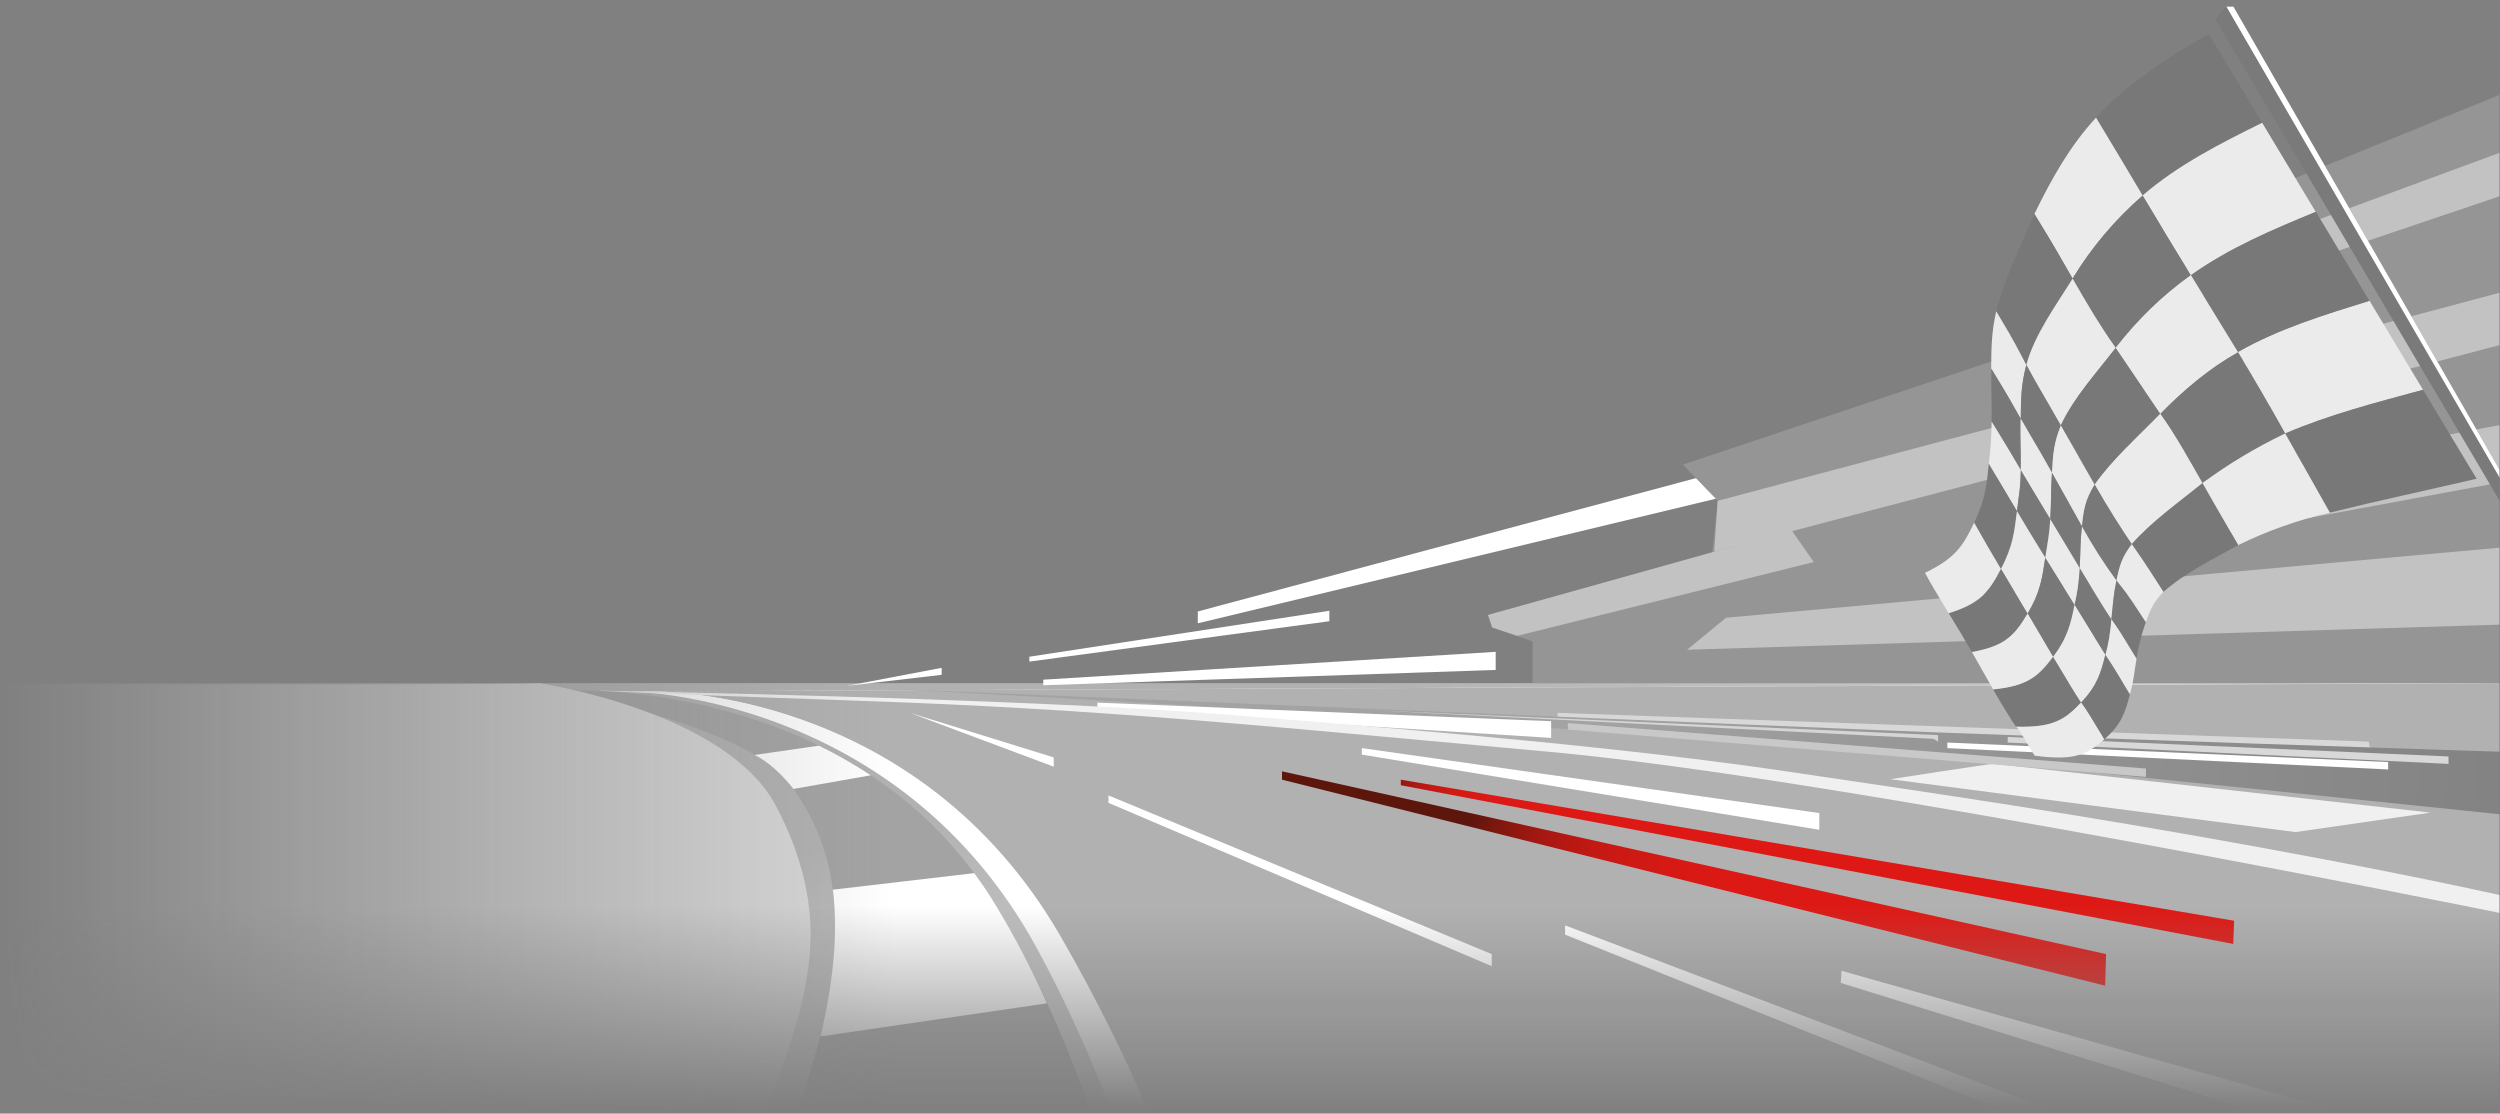 <svg width="898" height="400" viewBox="0 0 898 400" fill="none" xmlns="http://www.w3.org/2000/svg">
<rect x="0" y="0" width="898" height="400" fill="#808080" stroke="none"/>
<g clip-path="url(#clip0_33_150)">
<mask id="mask0_33_150" style="mask-type:alpha" maskUnits="userSpaceOnUse" x="0" y="-9" width="898" height="814">
<path d="M898 -9H-1.62125e-05V805H898V-9Z" fill="url(#paint0_linear_33_150)"/>
</mask>
<g mask="url(#mask0_33_150)">
<mask id="mask1_33_150" style="mask-type:alpha" maskUnits="userSpaceOnUse" x="0" y="0" width="898" height="846">
<path d="M898 0H-1.62125e-05V846H898V0Z" fill="url(#paint1_linear_33_150)"/>
</mask>
<g mask="url(#mask1_33_150)">
<path d="M-238.5 245.39H912.5V637.39H-238.5V245.39Z" fill="url(#paint2_linear_33_150)"/>
<path d="M226.32 248.39C226.32 248.39 322.55 249.14 372.32 340.39C408.5 406.72 439.84 507.39 448.32 644.39C616.32 643.39 900.32 644.39 900.32 644.39L896.32 269.39L892.32 245.39L226.32 248.39Z" fill="url(#paint3_linear_33_150)"/>
<path d="M235.5 248.39C235.5 248.39 329.5 246.39 381.5 336.39C433.5 426.39 459.5 525.39 473.5 644.39C641.5 643.39 909.5 644.39 909.5 644.39L905.5 269.39L901.5 245.39L235.5 248.39Z" fill="url(#paint4_linear_33_150)"/>
<path d="M235 248.39C235 248.39 329 246.39 381 336.39C433 426.39 459 525.39 473 644.39C641 643.39 909 644.39 909 644.39L905 269.39L901 245.39L235 248.39Z" fill="url(#paint5_linear_33_150)"/>
<path d="M326.83 256.06L378.5 275.39V272.06L326.83 256.06Z" fill="white"/>
<path d="M398.17 285.72V288.39L535.83 347.06V342.72L398.17 285.72Z" fill="white"/>
<path d="M562.17 332.39V335.72L898.5 470.72V460.06L562.17 332.39Z" fill="white"/>
<path d="M661.17 353.06L661.5 348.72L899.83 416.06V427.06L661.17 353.06Z" fill="white"/>
<path d="M201.34 248.05C201.34 248.05 307.67 241.72 358 325.72C408.33 409.72 435.17 542.05 439 738.39C439.49 763.17 166 700.39 166 700.39L169 637.39C169 637.39 258.5 477.22 278 421.89C299.84 365.89 311.34 319.8 284.34 282.3C273.45 267.18 238.28 255.98 200.19 247.99L201.34 248.05Z" fill="url(#paint6_linear_33_150)"/>
<path d="M271 271.18L294.15 267.84C300.586 270.975 306.809 274.53 312.78 278.48L285 283.39C284.72 282.98 278.5 274.8 271 271.18Z" fill="white"/>
<path d="M349.94 313.63C352.838 317.525 355.538 321.563 358.03 325.73C364.769 336.888 370.781 348.468 376.03 360.4L294.7 372.29C299.11 353.49 301.21 335.88 299.15 319.57L349.94 313.63Z" fill="white"/>
<path d="M537.25 234.14V240.64L374.75 246.14V244.14L537.25 234.14Z" fill="white"/>
<path d="M477.5 219.39V223.14L369.75 237.64V235.89L477.5 219.39Z" fill="white"/>
<path d="M430.25 219.64V223.89L844 124.39V108.89L430.25 219.64Z" fill="white"/>
<path d="M338.25 239.89V242.39L304 246.39L338.25 239.89Z" fill="white"/>
<path d="M899.5 33.39L748.5 94.89L752.5 117.39L604.5 166.89L617 179.89L615 198.89L534.5 220.89L536 225.39L550.5 230.39V245.39H901L899.5 33.39Z" fill="#959595"/>
<path d="M906 51.89L763.5 104.39V115.89L947 53.89L906 51.89Z" fill="#C2C2C2"/>
<path d="M904.5 103.39L617 179.89L615.75 198.14L909.5 120.89L904.5 103.39Z" fill="#C2C2C2"/>
<path d="M643.5 190.39L651.5 201.89L545 228.39L536 225.39L534.5 220.89L643.5 190.39Z" fill="#C2C2C2"/>
<path d="M900.25 172.89L787 193.89L784.5 173.89L907.5 150.89L900.25 172.89L899.87 175.01Z" fill="#C2C2C2"/>
<path d="M897 224.39L606 233.39L620 221.89L912.5 195.39L905 223.89L897 224.39Z" fill="#C2C2C2"/>
<path d="M850.83 266.39L851.5 269.39L559.5 258.06V256.06L850.83 266.39Z" fill="#D8D8D8"/>
<path d="M909.5 270.39C909.5 270.39 731.45 264.69 666 261.89C596 258.89 319 247.39 319 247.39C319 247.39 596 261.89 716 273.89C840.51 286.34 959 298.89 959 298.89L938.5 285.89L913.5 269.89" fill="url(#paint7_linear_33_150)"/>
<path d="M489.17 268.72V271.06L653.5 298.06V292.06L489.17 268.72Z" fill="white"/>
<path d="M557.17 259.06V265.06L394.17 254.72V252.39L557.17 259.06Z" fill="white"/>
<path d="M898.5 328.05C898.5 328.05 659.84 279.39 556.5 270.05C453.16 260.71 396.5 254.72 308.84 251.72C221.18 248.72 214.17 248.05 214.17 248.05C214.17 248.05 366.84 250.72 441.17 256.72C515.5 262.72 585.17 268.72 641.5 277.05C697.83 285.38 746.17 292.39 811.84 304.39C877.51 316.39 907.5 323.72 907.5 323.72L898.5 328.05Z" fill="#F0F0F0"/>
<path d="M873 291.89L824.5 298.89L679 279.89C679 279.89 714.5 274.39 716 274.39C717.5 274.39 873 291.89 873 291.89Z" fill="#F0F0F0"/>
<path d="M770.83 276.06V279.06L563.17 262.06V259.72L770.83 276.06Z" fill="#C8C8C8"/>
<path d="M694.5 265.39L491.5 255.06L696.17 264.06V266.39L694.5 265.39Z" fill="#D5D5D5"/>
<path d="M879.5 271.72V274.39L721.17 266.72V264.72L879.5 271.72Z" fill="#D8D8D8"/>
<path d="M857.83 273.72V276.39L699.5 268.72V266.72L857.83 273.72Z" fill="white"/>
<path d="M795.75 6.89L799.5 2.39H802.25L900.25 172.89L898.75 181.39L795.75 6.89Z" fill="#7A7A7A"/>
<path d="M802.25 2.39L900.25 172.89L899.87 175.01L799.74 2.39H802.25Z" fill="white"/>
<path d="M769.66 70.26C782.45 59.26 797.57 51.56 812.61 44.16C806.203 33.493 799.79 22.827 793.37 12.16C778.83 20.71 764.37 29.67 752.89 42.27C758.517 51.597 764.107 60.927 769.66 70.26Z" fill="#787878"/>
<path d="M786.94 98.87C800.67 89.07 816.33 82.51 831.82 76.11L812.57 44.11C797.57 51.51 782.41 59.18 769.62 70.21C775.35 79.85 781.16 89.36 786.94 98.87Z" fill="#EBEBEB"/>
<path d="M820.82 155.71C836.75 148.88 853.69 144.55 870.35 140.01L851.11 108.01C835.01 113.01 818.58 118.01 803.85 126.41C809.72 136.1 815.3 145.85 820.82 155.71Z" fill="#EBEBEB"/>
<path d="M803.85 126.46C818.58 118.04 835.01 113.07 851.11 108.06C844.69 97.393 838.273 86.727 831.86 76.06C816.37 82.46 800.71 89.06 786.98 98.82L803.85 126.46Z" fill="#787878"/>
<path d="M836.86 184.14C854.37 179.79 872.03 176.06 889.6 171.96L870.35 140.01C853.69 144.55 836.75 148.88 820.82 155.71C826.14 165.203 831.487 174.68 836.86 184.14Z" fill="#787878"/>
<path d="M744.49 100.08C751.29 88.9 759.781 78.841 769.66 70.26C764.12 60.927 758.53 51.593 752.89 42.26C743.36 52.59 736.89 64.32 730.77 76.82C738.74 89.84 739.83 92.02 744.49 100.08Z" fill="#EBEBEB"/>
<path d="M759.94 124.97C767.622 115.002 776.718 106.21 786.94 98.87C781.12 89.36 775.31 79.87 769.62 70.26C759.741 78.841 751.25 88.9 744.45 100.08C749.34 108.52 754.31 117.04 759.94 124.97Z" fill="#787878"/>
<path d="M791.12 173.53C800.43 166.657 810.375 160.69 820.82 155.71C815.3 145.85 809.72 136.1 803.82 126.46C793.39 132.33 784.22 140.05 775.89 148.6C781.62 156.48 786.31 165.1 791.12 173.53Z" fill="#787878"/>
<path d="M775.94 148.63C784.27 140.08 793.44 132.36 803.87 126.49L786.94 98.87C776.718 106.21 767.622 115.002 759.94 124.97C765.273 132.85 770.607 140.737 775.94 148.63Z" fill="#EBEBEB"/>
<path d="M803.94 195.81C814.423 190.67 825.462 186.755 836.84 184.14C831.473 174.667 826.14 165.19 820.84 155.71C810.395 160.69 800.45 166.657 791.14 173.53C795.43 181.07 796.35 182.79 803.94 195.81Z" fill="#EBEBEB"/>
<path d="M727.87 131.12C730.74 120.22 738.61 109.53 744.49 100.12C739.83 92.06 738.74 89.88 730.77 76.91C725.88 88.21 720.02 99.83 717.08 111.85C724.44 124.05 724.64 125.01 727.87 131.12Z" fill="#787878"/>
<path d="M740.26 152.84C744.86 142.84 753.39 133.59 759.97 124.97C754.31 117.04 749.34 108.52 744.49 100.08C738.61 109.53 730.74 120.22 727.87 131.08C731.11 137.24 735.17 143.95 740.26 152.84Z" fill="#EBEBEB"/>
<path d="M765.73 195.47C772.99 187.22 782.73 180.47 791.12 173.53C786.31 165.1 781.62 156.48 775.92 148.6C768.11 156.69 758.87 164.74 752.36 174.01C757.62 183.19 762.33 190.5 765.73 195.47Z" fill="#EBEBEB"/>
<path d="M752.36 174.01C758.87 164.74 768.11 156.69 775.92 148.6C770.587 140.707 765.253 132.83 759.92 124.97C753.34 133.59 744.81 142.82 740.21 152.84C745.35 161.73 747.09 164.83 752.36 174.01Z" fill="#787878"/>
<path d="M777.08 212.63C784.85 205.73 795.01 200.79 803.96 195.8C796.35 182.8 795.43 181.06 791.12 173.52C782.68 180.41 772.99 187.21 765.73 195.46C769.14 200.45 769.14 200.09 777.08 212.63Z" fill="#787878"/>
<path d="M725.83 150.42C725.93 142.42 726.04 138.15 727.83 131.12C724.6 125.01 724.4 124.05 717.04 111.81C715.39 119.31 715.29 123.95 715.23 132.4C721.72 142.93 722.61 144.75 725.83 150.42Z" fill="#EBEBEB"/>
<path d="M737.06 169.79C737.48 162.73 737.79 159.02 740.26 152.79C735.17 143.9 731.11 137.19 727.87 131.07C726.04 138.07 725.93 142.39 725.87 150.37C729.05 156.1 732.07 160.92 737.06 169.79Z" fill="#787878"/>
<path d="M760.22 208.54C761.38 202.95 762.22 200.15 765.73 195.47C762.33 190.47 757.62 183.19 752.36 174.01C748.98 179.63 748.47 182.85 747.8 189.01C751.513 195.782 755.662 202.306 760.22 208.54Z" fill="#787878"/>
<path d="M747.8 189.06C748.47 182.85 748.98 179.63 752.36 174.06C747.09 164.88 745.36 161.78 740.26 152.89C737.79 159.07 737.48 162.78 737.06 169.89C742.04 178.63 743.23 180.88 747.8 189.06Z" fill="#EBEBEB"/>
<path d="M770.76 223.51C772.57 218.51 773.71 216.12 777.08 212.64C769.14 200.09 769.14 200.45 765.73 195.47C762.19 200.15 761.38 202.95 760.22 208.54C763.19 212.42 762.82 211.21 770.76 223.51Z" fill="#EBEBEB"/>
<path d="M725.89 168.93C726.03 162.53 725.73 158.41 725.83 150.42C722.61 144.75 721.72 142.93 715.27 132.42C715.2 140.86 715.49 145.19 715.39 151.42C721.01 160.55 722.62 163.39 725.89 168.93Z" fill="#787878"/>
<path d="M736.46 186.51C736.84 180.51 736.63 176.84 737.06 169.79C732.06 160.92 729.06 156.1 725.83 150.42C725.73 158.42 726.03 162.53 725.89 168.93C729.17 174.47 731.11 177.63 736.46 186.51Z" fill="#EBEBEB"/>
<path d="M758.4 222.49C758.99 217.1 759.05 214.13 760.22 208.54C755.664 202.322 751.515 195.815 747.8 189.06C747.13 195.28 747.37 198.48 747 204.06C751.34 211.28 756.12 219.14 758.4 222.49Z" fill="#EBEBEB"/>
<path d="M747 204.04C747.37 198.48 747.13 195.28 747.8 189.04C743.23 180.86 742.04 178.64 737.06 169.77C736.63 176.77 736.84 180.49 736.46 186.49C741.8 195.42 742.66 196.8 747 204.04Z" fill="#787878"/>
<path d="M767.45 236.63C768.117 232.158 769.225 227.763 770.76 223.51C762.82 211.21 763.19 212.42 760.22 208.51C759.05 214.1 758.99 217.07 758.4 222.46C760.67 225.84 759.79 224.05 767.45 236.63Z" fill="#787878"/>
<path d="M724.49 183.63C725.4 176.18 725.75 175.36 725.89 168.96C722.62 163.42 721.01 160.58 715.39 151.45C715.34 156.518 715.006 161.579 714.39 166.61C718.85 174.07 721.01 177.75 724.49 183.63Z" fill="#EBEBEB"/>
<path d="M734.66 200.36C735.74 193.16 736.07 192.51 736.46 186.51C731.11 177.6 729.17 174.51 725.89 168.93C725.75 175.33 725.4 176.15 724.49 183.6C727.94 189.46 729.28 191.63 734.66 200.36Z" fill="#787878"/>
<path d="M756.23 235.25C757.367 231.077 758.093 226.804 758.4 222.49C756.12 219.14 751.34 211.28 747 204.04C746.791 208.488 746.169 212.907 745.14 217.24C749.35 224.01 754.18 232.11 756.23 235.25Z" fill="#787878"/>
<path d="M745.14 217.24C746.169 212.907 746.791 208.488 747 204.04C742.66 196.8 741.8 195.42 736.46 186.51C736.07 192.51 735.74 193.16 734.66 200.36C740.04 209.09 740.94 210.48 745.14 217.24Z" fill="#EBEBEB"/>
<path d="M765.06 249.46C766.75 243.09 766.49 241.92 767.45 236.63C759.79 224.05 760.67 225.84 758.45 222.49C758.143 226.804 757.417 231.077 756.28 235.25C758.29 238.4 757.16 236.27 765.06 249.46Z" fill="#EBEBEB"/>
<path d="M718.76 204.38C723.05 196.13 723.57 191.06 724.49 183.6C721.01 177.75 718.85 174.07 714.38 166.6C713.63 174.26 713.14 179.22 709.13 187.77C712.34 193.52 714.94 197.96 718.76 204.38Z" fill="#787878"/>
<path d="M728.28 220.43C732.93 212.61 733.58 207.56 734.66 200.36C729.28 191.63 727.97 189.46 724.49 183.6C723.57 191.06 723.05 196.13 718.76 204.38C722.55 210.81 723.58 212.51 728.28 220.43Z" fill="#EBEBEB"/>
<path d="M747.5 252.37C753.39 246.17 754.61 241.71 756.23 235.25C754.23 232.11 749.35 224.01 745.14 217.25C743.76 224.08 742.74 228.83 737.42 235.93C740.94 241.92 745.78 249.84 747.5 252.37Z" fill="#EBEBEB"/>
<path d="M737.42 235.92C742.74 228.82 743.76 224.07 745.14 217.24C740.94 210.48 740.04 209.09 734.66 200.36C733.58 207.56 732.93 212.61 728.28 220.43C732.94 228.34 733.85 229.92 737.42 235.92Z" fill="#787878"/>
<path d="M755.81 265.63C762.09 260.15 763.37 255.84 765.06 249.48C757.16 236.29 758.29 238.42 756.23 235.27C754.61 241.73 753.39 246.19 747.5 252.39C749.21 254.9 747.79 252.25 755.81 265.63Z" fill="#787878"/>
<path d="M699.94 220.26C711.3 216.73 714.44 212.63 718.73 204.38C714.94 197.96 712.31 193.52 709.1 187.75C705.1 196.3 702.1 200.62 691.47 205.75C693.18 209.08 696.14 213.94 699.94 220.26Z" fill="#EBEBEB"/>
<path d="M708.31 234.22C720.31 232.04 723.64 228.22 728.31 220.43C723.61 212.51 722.58 210.81 718.79 204.43C714.5 212.68 711.36 216.78 700 220.31C703.8 226.57 704.37 227.38 708.31 234.22Z" fill="#787878"/>
<path d="M724.15 261.04C737.46 261.34 741.61 258.57 747.5 252.37C745.78 249.84 740.99 241.92 737.42 235.92C732.1 243.01 728.32 246.38 715.9 247.64C718.76 252.63 723.23 259.89 724.15 261.04Z" fill="#787878"/>
<path d="M715.94 247.63C728.36 246.37 732.14 243 737.46 235.91C733.89 229.91 733.02 228.33 728.32 220.42C723.68 228.23 720.32 232.03 708.32 234.21C712.26 241.06 713.05 242.68 715.94 247.63Z" fill="#EBEBEB"/>
<path d="M730.84 271.44C745.12 273.34 749.54 271.09 755.84 265.61C747.84 252.25 749.24 254.9 747.53 252.37C741.64 258.57 737.53 261.37 724.18 261.04C725.07 262.2 723.14 258.63 730.84 271.44Z" fill="#EBEBEB"/>
<path d="M193.67 245.39C193.67 245.39 260.67 255.39 278.67 289.39C296.67 323.39 290.67 347.39 288.17 359.39C285.67 371.39 272.67 412.39 241.17 476.39C209.67 540.39 168.67 619.89 144.67 651.39C120.67 682.89 -252.83 672.05 -252.83 672.05L-323.5 419.39L-240.5 245.32C-240.5 245.32 192.59 246.47 193.67 245.39Z" fill="#D8D8D8"/>
<path d="M460.5 277.06V280.06L756.17 354.06L756.5 342.72L460.5 277.06Z" fill="url(#paint8_linear_33_150)"/>
<path d="M503.17 280.06V282.06L802.17 339.06L802.5 330.73L503.17 280.06Z" fill="url(#paint9_linear_33_150)"/>
</g>
</g>
</g>
<defs>
<linearGradient id="paint0_linear_33_150" x1="449" y1="325.62" x2="449" y2="398.557" gradientUnits="userSpaceOnUse">
<stop stop-color="white"/>
<stop offset="1" stop-color="#D9D9D9" stop-opacity="0"/>
</linearGradient>
<linearGradient id="paint1_linear_33_150" x1="320.571" y1="325.05" x2="3.82286e-05" y2="325.05" gradientUnits="userSpaceOnUse">
<stop stop-color="white"/>
<stop offset="1" stop-color="#D9D9D9" stop-opacity="0"/>
</linearGradient>
<linearGradient id="paint2_linear_33_150" x1="341.71" y1="455.62" x2="291.71" y2="304.62" gradientUnits="userSpaceOnUse">
<stop stop-color="#DCDCDC"/>
<stop offset="1" stop-color="#B1B1B1"/>
</linearGradient>
<linearGradient id="paint3_linear_33_150" x1="635.98" y1="466.05" x2="583.98" y2="317.38" gradientUnits="userSpaceOnUse">
<stop stop-color="#DCDCDC"/>
<stop offset="1" stop-color="white"/>
</linearGradient>
<linearGradient id="paint4_linear_33_150" x1="698.52" y1="461.9" x2="496.52" y2="149.9" gradientUnits="userSpaceOnUse">
<stop stop-color="#DCDCDC"/>
<stop offset="1" stop-color="#B1B1B1"/>
</linearGradient>
<linearGradient id="paint5_linear_33_150" x1="572" y1="495.47" x2="572" y2="358.77" gradientUnits="userSpaceOnUse">
<stop stop-color="#D8D8D8"/>
<stop offset="1" stop-color="#B1B1B1"/>
</linearGradient>
<linearGradient id="paint6_linear_33_150" x1="302.5" y1="578.02" x2="302.5" y2="380.89" gradientUnits="userSpaceOnUse">
<stop stop-color="#D8D8D8"/>
<stop offset="1" stop-color="#A3A3A3"/>
</linearGradient>
<linearGradient id="paint7_linear_33_150" x1="1006.32" y1="294.47" x2="567.73" y2="254.18" gradientUnits="userSpaceOnUse">
<stop stop-color="#787878"/>
<stop offset="1" stop-color="#A3A3A3"/>
</linearGradient>
<linearGradient id="paint8_linear_33_150" x1="527.18" y1="296.31" x2="692.18" y2="333.81" gradientUnits="userSpaceOnUse">
<stop stop-color="#5D160C"/>
<stop offset="0.02" stop-color="#67160D"/>
<stop offset="0.08" stop-color="#87170F"/>
<stop offset="0.15" stop-color="#A21811"/>
<stop offset="0.22" stop-color="#B81812"/>
<stop offset="0.31" stop-color="#C91914"/>
<stop offset="0.42" stop-color="#D51914"/>
<stop offset="0.58" stop-color="#DC1915"/>
<stop offset="1" stop-color="#DE1915"/>
</linearGradient>
<linearGradient id="paint9_linear_33_150" x1="502.84" y1="256.64" x2="570.17" y2="278.97" gradientUnits="userSpaceOnUse">
<stop stop-color="#5D160C"/>
<stop offset="0.02" stop-color="#67160D"/>
<stop offset="0.08" stop-color="#87170F"/>
<stop offset="0.15" stop-color="#A21811"/>
<stop offset="0.22" stop-color="#B81812"/>
<stop offset="0.31" stop-color="#C91914"/>
<stop offset="0.42" stop-color="#D51914"/>
<stop offset="0.58" stop-color="#DC1915"/>
<stop offset="1" stop-color="#DE1915"/>
</linearGradient>
<clipPath id="clip0_33_150">
<rect width="898" height="400" fill="white" transform="matrix(-1 0 0 1 898 0)"/>
</clipPath>
</defs>
</svg>
